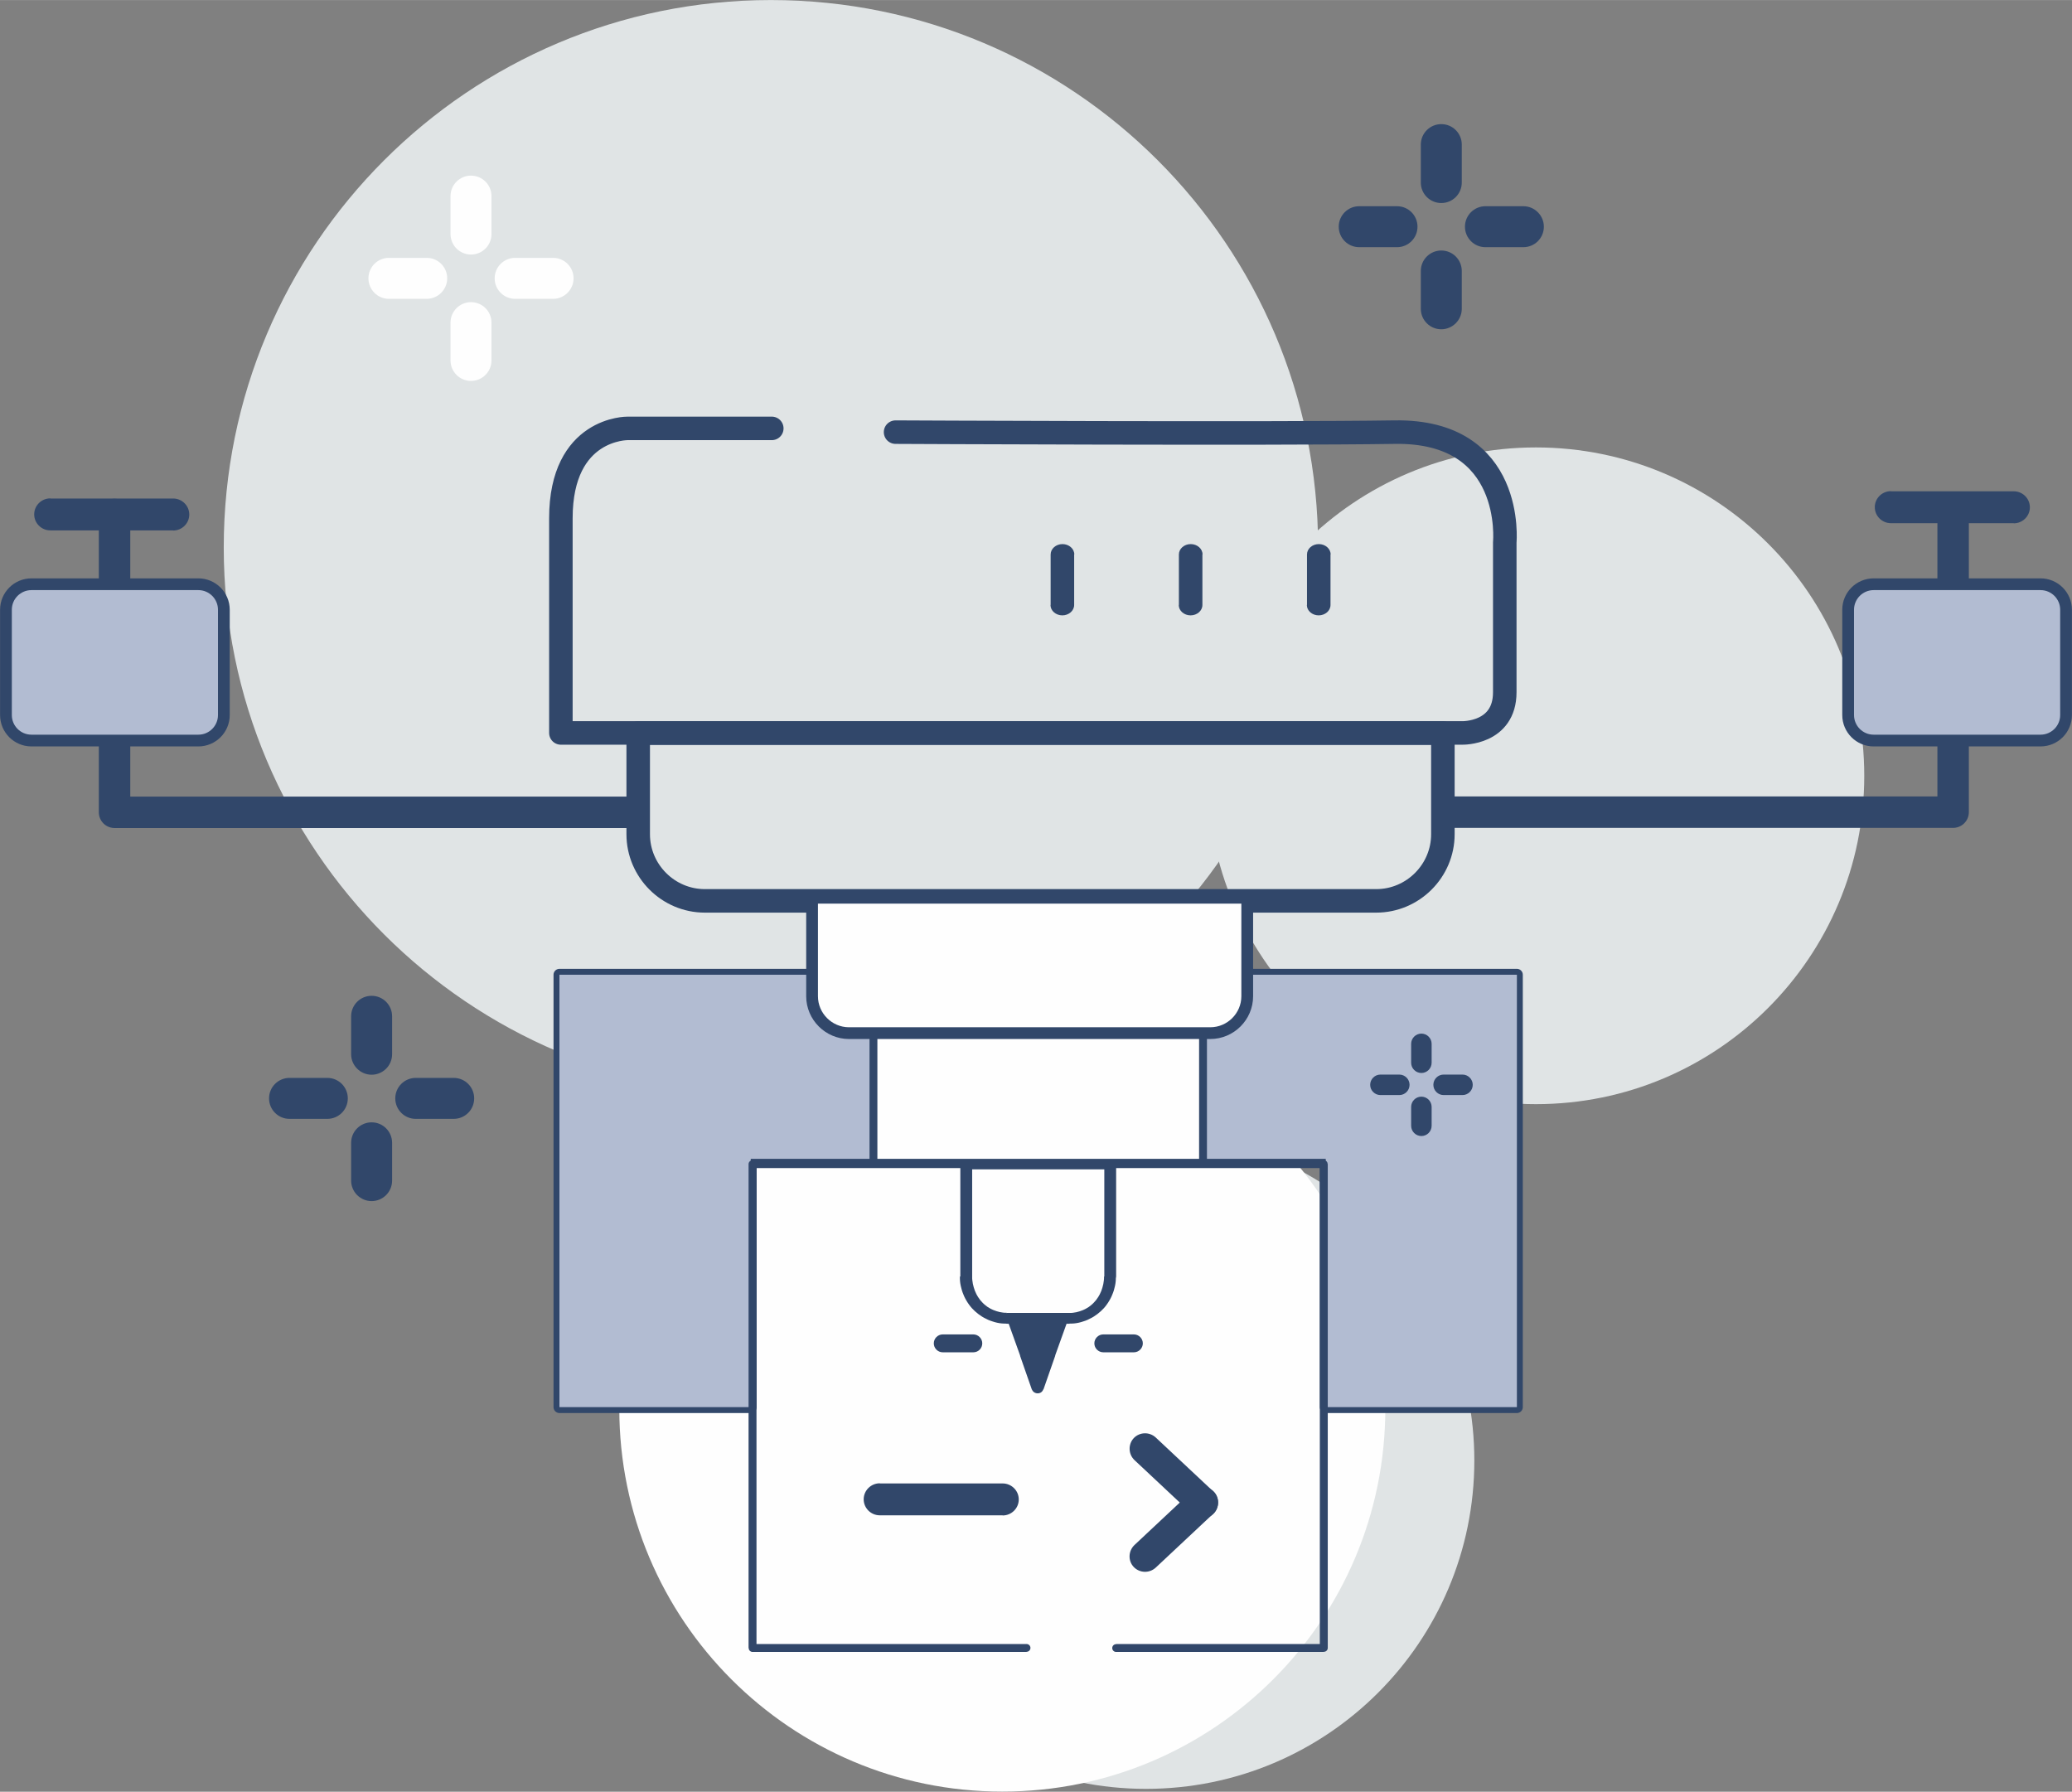 <?xml version="1.0" encoding="UTF-8"?>
<!DOCTYPE svg PUBLIC "-//W3C//DTD SVG 1.1//EN" "http://www.w3.org/Graphics/SVG/1.1/DTD/svg11.dtd">
<!-- Creator: CorelDRAW -->
<svg xmlns="http://www.w3.org/2000/svg" xml:space="preserve" width="5.595cm" height="4.838cm" version="1.1" style="shape-rendering:geometricPrecision; text-rendering:geometricPrecision; image-rendering:optimizeQuality; fill-rule:evenodd; clip-rule:evenodd"
viewBox="0 0 143.63 124.19"
 xmlns:xlink="http://www.w3.org/1999/xlink"
 xmlns:xodm="http://www.corel.com/coreldraw/odm/2003">
 <rect x="0" y="0" width="143.63" height="124.19" fill="#808080" stroke="none"/>
 <defs>
  <style type="text/css">
   <![CDATA[
    .str4 {stroke:#31476A;stroke-width:2.18;stroke-linecap:round;stroke-linejoin:round;stroke-miterlimit:22.926}
    .str0 {stroke:#31476A;stroke-width:0.82;stroke-linecap:round;stroke-linejoin:round;stroke-miterlimit:22.926}
    .str3 {stroke:#31476A;stroke-width:1.09;stroke-linecap:round;stroke-linejoin:round;stroke-miterlimit:22.926}
    .str5 {stroke:#31476A;stroke-width:1.63;stroke-linecap:round;stroke-linejoin:round;stroke-miterlimit:22.926}
    .str7 {stroke:#31476A;stroke-width:1.63;stroke-linecap:round;stroke-linejoin:round;stroke-miterlimit:22.926}
    .str1 {stroke:#31476A;stroke-width:1.63;stroke-linecap:round;stroke-linejoin:round;stroke-miterlimit:22.926}
    .str2 {stroke:#31476A;stroke-width:1.63;stroke-linecap:round;stroke-linejoin:round;stroke-miterlimit:22.926}
    .str6 {stroke:#31476A;stroke-width:1.63;stroke-linecap:round;stroke-linejoin:round;stroke-miterlimit:22.926}
    .fil4 {fill:none}
    .fil8 {fill:#FEFEFE}
    .fil5 {fill:#B2BCD2}
    .fil7 {fill:#31476A}
    .fil3 {fill:#FEFEFE;fill-rule:nonzero}
    .fil1 {fill:#FEFEFE;fill-rule:nonzero}
    .fil0 {fill:#E0E4E5;fill-rule:nonzero}
    .fil2 {fill:#31476A;fill-rule:nonzero}
    .fil6 {fill:#31476A;fill-rule:nonzero}
   ]]>
  </style>
 </defs>
 <g id="Capa_x0020_1">
  <path class="fil0" d="M102.2 101.23c0,12.57 -10.19,22.76 -22.76,22.76 -12.57,0 -22.76,-10.19 -22.76,-22.76 0,-12.57 10.19,-22.76 22.76,-22.76 12.57,0 22.76,10.19 22.76,22.76z"/>
  <path class="fil1" d="M96.03 97.63c0,14.67 -11.89,26.55 -26.55,26.55 -14.67,0 -26.55,-11.89 -26.55,-26.55 0,-14.66 11.89,-26.55 26.55,-26.55 14.67,0 26.55,11.89 26.55,26.55z"/>
  <path class="fil0" d="M129.23 53.77c0,12.57 -10.19,22.76 -22.76,22.76 -12.57,0 -22.76,-10.19 -22.76,-22.76 0,-12.57 10.19,-22.76 22.76,-22.76 12.57,0 22.76,10.19 22.76,22.76z"/>
  <path class="fil0" d="M91.37 37.94c0,20.95 -16.98,37.93 -37.93,37.93 -20.95,0 -37.93,-16.99 -37.93,-37.93 0,-20.95 16.98,-37.94 37.93,-37.94 20.95,0 37.93,16.99 37.93,37.94z"/>
  <g id="_2496405986832">
   <path class="fil2" d="M31.45 77.55l-2.63 0c-0.79,0 -1.42,-0.64 -1.42,-1.42 0,-0.79 0.64,-1.42 1.42,-1.42l2.63 0c0.79,0 1.42,0.64 1.42,1.42 0,0.79 -0.64,1.42 -1.42,1.42z"/>
   <path class="fil2" d="M22.69 77.55l-2.62 0c-0.79,0 -1.42,-0.64 -1.42,-1.42 0,-0.79 0.64,-1.42 1.42,-1.42l2.62 0c0.79,0 1.42,0.64 1.42,1.42 0,0.79 -0.64,1.42 -1.42,1.42z"/>
   <path class="fil2" d="M25.76 83.25c-0.78,0 -1.42,-0.64 -1.42,-1.42l0 -2.62c0,-0.79 0.64,-1.42 1.42,-1.42 0.79,0 1.42,0.64 1.42,1.42l0 2.62c0,0.79 -0.64,1.42 -1.42,1.42z"/>
   <path class="fil2" d="M25.76 74.49c-0.78,0 -1.42,-0.64 -1.42,-1.42l0 -2.63c0,-0.79 0.64,-1.42 1.42,-1.42 0.79,0 1.42,0.64 1.42,1.42l0 2.63c0,0.79 -0.64,1.42 -1.42,1.42z"/>
  </g>
  <g id="_2496405990288">
   <path class="fil2" d="M105.6 17.13l-2.63 0c-0.79,0 -1.42,-0.64 -1.42,-1.42 0,-0.79 0.64,-1.42 1.42,-1.42l2.63 0c0.78,0 1.42,0.64 1.42,1.42 0,0.79 -0.64,1.42 -1.42,1.42z"/>
   <path class="fil2" d="M96.84 17.13l-2.62 0c-0.79,0 -1.42,-0.64 -1.42,-1.42 0,-0.79 0.64,-1.42 1.42,-1.42l2.62 0c0.79,0 1.42,0.64 1.42,1.42 0,0.79 -0.64,1.42 -1.42,1.42z"/>
   <path class="fil2" d="M99.91 22.82c-0.79,0 -1.42,-0.64 -1.42,-1.42l0 -2.62c0,-0.79 0.64,-1.42 1.42,-1.42 0.79,0 1.42,0.64 1.42,1.42l0 2.62c0,0.78 -0.64,1.42 -1.42,1.42z"/>
   <path class="fil2" d="M99.91 14.07c-0.79,0 -1.42,-0.64 -1.42,-1.42l0 -2.63c0,-0.79 0.64,-1.42 1.42,-1.42 0.79,0 1.42,0.64 1.42,1.42l0 2.63c0,0.79 -0.64,1.42 -1.42,1.42z"/>
  </g>
  <g id="_2496405993504">
   <path class="fil3" d="M38.34 20.71l-2.63 0c-0.79,0 -1.42,-0.64 -1.42,-1.42 0,-0.79 0.64,-1.42 1.42,-1.42l2.63 0c0.79,0 1.42,0.64 1.42,1.42 0,0.78 -0.64,1.42 -1.42,1.42z"/>
   <path class="fil3" d="M29.58 20.71l-2.62 0c-0.79,0 -1.42,-0.64 -1.42,-1.42 0,-0.79 0.64,-1.42 1.42,-1.42l2.62 0c0.79,0 1.42,0.64 1.42,1.42 0,0.78 -0.64,1.42 -1.42,1.42z"/>
   <path class="fil3" d="M32.65 26.4c-0.79,0 -1.42,-0.64 -1.42,-1.42l0 -2.62c0,-0.79 0.64,-1.42 1.42,-1.42 0.79,0 1.42,0.64 1.42,1.42l0 2.62c0,0.78 -0.64,1.42 -1.42,1.42z"/>
   <path class="fil3" d="M32.65 17.64c-0.79,0 -1.42,-0.64 -1.42,-1.42l0 -2.63c0,-0.79 0.64,-1.42 1.42,-1.42 0.79,0 1.42,0.64 1.42,1.42l0 2.63c0,0.79 -0.64,1.42 -1.42,1.42z"/>
  </g>
  <g>
   <polygon class="fil4 str0" points="52.04,97.53 38.78,97.53 38.78,67.56 56.7,67.56 105.15,67.56 105.15,97.53 91.9,97.53 91.9,80.32 52.04,80.32 "/>
   <polygon id="_1" class="fil5" points="52.04,97.53 38.78,97.53 38.78,67.56 56.7,67.56 105.15,67.56 105.15,97.53 91.9,97.53 91.9,80.32 52.04,80.32 "/>
  </g>
  <g id="_2496405994320">
   <g>
    <path class="fil6" d="M76.96 81.05l-9.97 0 0 -0.75 9.97 0 0.41 0.37 -0.41 0.37zm0 -0.75c0.23,0 0.41,0.17 0.41,0.37 0,0.21 -0.18,0.37 -0.41,0.37l0 -0.75zm-0.41 8.17l0 -7.79 0.82 0 0 7.79 0 0 -0.82 0zm0.82 0c0,0.21 -0.18,0.37 -0.41,0.37 -0.23,0 -0.41,-0.17 -0.41,-0.37l0.82 0zm-3.23 3.28l0 -0.75 0 0 0.12 -0 0.12 -0.01 0.12 -0.02 0.12 -0.02 0.11 -0.03 0.11 -0.03 0.11 -0.04 0.11 -0.04 0.11 -0.05 0.1 -0.05 0.1 -0.06 0.1 -0.06 0.09 -0.07 0.09 -0.07 0.09 -0.08 0.08 -0.08 0.08 -0.09 0.08 -0.09 0.07 -0.1 0.07 -0.1 0.06 -0.1 0.06 -0.11 0.05 -0.11 0.05 -0.11 0.04 -0.12 0.04 -0.12 0.03 -0.12 0.03 -0.12 0.02 -0.13 0.02 -0.13 0.01 -0.13 0 -0.13 0.82 0 -0 0.17 -0.01 0.16 -0.02 0.16 -0.03 0.16 -0.04 0.16 -0.04 0.15 -0.05 0.15 -0.06 0.15 -0.06 0.14 -0.07 0.14 -0.08 0.14 -0.08 0.13 -0.09 0.13 -0.09 0.12 -0.1 0.12 -0.11 0.11 -0.11 0.11 -0.12 0.1 -0.12 0.1 -0.13 0.09 -0.13 0.09 -0.14 0.08 -0.14 0.07 -0.14 0.07 -0.15 0.06 -0.15 0.05 -0.16 0.05 -0.16 0.04 -0.16 0.03 -0.16 0.02 -0.17 0.01 -0.17 0 0 0zm0 0c-0.23,0 -0.41,-0.17 -0.41,-0.37 0,-0.21 0.18,-0.37 0.41,-0.37l0 0.75zm-4.34 -0.75l4.34 0 0 0.75 -4.34 0 0 0 0 -0.75zm0 0.75c-0.23,0 -0.41,-0.17 -0.41,-0.37 0,-0.21 0.18,-0.37 0.41,-0.37l0 0.75zm-3.23 -3.28l0.82 0 0 0 0 0.13 0.01 0.13 0.02 0.13 0.02 0.13 0.03 0.12 0.03 0.12 0.04 0.12 0.04 0.12 0.05 0.11 0.05 0.11 0.06 0.11 0.06 0.1 0.07 0.1 0.07 0.1 0.08 0.09 0.08 0.09 0.08 0.08 0.09 0.08 0.09 0.07 0.09 0.07 0.1 0.06 0.1 0.06 0.1 0.05 0.11 0.05 0.11 0.04 0.11 0.04 0.11 0.03 0.11 0.03 0.12 0.02 0.12 0.02 0.12 0.01 0.12 0 0 0.75 -0.17 -0 -0.17 -0.01 -0.16 -0.02 -0.16 -0.03 -0.16 -0.04 -0.16 -0.05 -0.15 -0.05 -0.15 -0.06 -0.14 -0.07 -0.14 -0.07 -0.14 -0.08 -0.13 -0.09 -0.13 -0.09 -0.12 -0.1 -0.12 -0.1 -0.11 -0.11 -0.11 -0.11 -0.1 -0.12 -0.09 -0.12 -0.09 -0.13 -0.08 -0.13 -0.08 -0.14 -0.07 -0.14 -0.06 -0.14 -0.06 -0.15 -0.05 -0.15 -0.04 -0.15 -0.04 -0.16 -0.03 -0.16 -0.02 -0.16 -0.01 -0.16 -0 -0.17 0 0zm0 0c0,-0.21 0.18,-0.37 0.41,-0.37 0.23,0 0.41,0.17 0.41,0.37l-0.82 0zm0.82 -7.79l0 7.79 -0.82 0 0 -7.79 0.41 -0.37 0.41 0.37zm-0.82 0c0,-0.21 0.18,-0.37 0.41,-0.37 0.23,0 0.41,0.17 0.41,0.37l-0.82 0z"/>
   </g>
   <g>
    <path class="fil6" d="M73.15 93.96l-0.82 2.35 -0.78 -0.23 0.82 -2.35 0 -0 0.78 0.23zm-0.78 -0.23c0.07,-0.2 0.3,-0.3 0.51,-0.24 0.21,0.06 0.33,0.27 0.26,0.47l-0.78 -0.23zm1.61 -2.11l-0.84 2.34 -0.77 -0.23 0.84 -2.34 0.38 -0.26 0.39 0.49zm-0.77 -0.23c0.07,-0.2 0.3,-0.3 0.51,-0.24 0.21,0.06 0.33,0.28 0.26,0.47l-0.77 -0.23zm-1.28 -0.24l1.66 -0.02 0.01 0.75 -1.66 0.02 -0.01 0 0 -0.75zm0.01 0.75c-0.23,0 -0.41,-0.16 -0.41,-0.37 -0,-0.21 0.18,-0.38 0.4,-0.38l0.01 0.75zm-1.66 -0.76l1.66 0.02 -0.01 0.75 -1.66 -0.02 -0.38 -0.26 0.39 -0.49zm-0.01 0.75c-0.23,-0 -0.41,-0.17 -0.4,-0.38 0,-0.21 0.19,-0.37 0.41,-0.37l-0.01 0.75zm0.45 2.08l-0.84 -2.34 0.77 -0.23 0.84 2.34 0 0 -0.78 0.23zm0.77 -0.23c0.07,0.2 -0.05,0.41 -0.26,0.47 -0.21,0.06 -0.44,-0.04 -0.51,-0.24l0.77 -0.23zm0.04 2.58l-0.82 -2.35 0.78 -0.23 0.82 2.35 0 0.23 -0.78 0zm0.78 -0.23c0.07,0.2 -0.05,0.41 -0.26,0.47 -0.21,0.06 -0.44,-0.05 -0.51,-0.24l0.78 -0.23z"/>
    <polygon id="_1_5" class="fil7" points="71.94,96.2 72.76,93.84 73.6,91.51 71.94,91.52 70.28,91.51 71.12,93.84 "/>
   </g>
  </g>
  <g>
   <path class="fil4 str1" d="M53.5 29.69l-9.99 0c0,0 -4.63,-0.07 -4.63,6.23 0,6.3 0,14.88 0,14.88l62.48 0c0,0 2.95,0.07 2.95,-2.82 0,-2.88 0,-10.39 0,-10.39 0,0 0.74,-7.78 -7.64,-7.64 -8.38,0.13 -34.59,0 -34.59,0"/>
  </g>
  <g>
   <path class="fil4 str2" d="M44.25 50.81l55.77 0 0 7.01c0,2.54 -2.08,4.62 -4.62,4.62l-46.54 0c-2.54,0 -4.62,-2.08 -4.62,-4.62l0 -7.01z"/>
  </g>
  <g>
   <polygon class="fil4 str3" points="60.82,71.2 83.12,71.2 83.12,80.32 60.82,80.32 "/>
   <polygon id="_1_6" class="fil8" points="60.82,71.2 83.12,71.2 83.12,80.32 60.82,80.32 "/>
  </g>
  <g>
   <path class="fil6" d="M69.5 102.82c0.62,0 1.12,0.5 1.12,1.11 0,0.61 -0.5,1.11 -1.12,1.11l0 -2.21zm-8.51 0l8.51 0 0 2.21 -8.51 0 0 -2.21zm0 2.21c-0.62,0 -1.12,-0.5 -1.12,-1.11 0,-0.61 0.5,-1.11 1.12,-1.11l0 2.21z"/>
  </g>
  <g>
   <path class="fil6" d="M71.16 113.95c0.15,0 0.27,0.12 0.27,0.27 0,0.15 -0.12,0.27 -0.27,0.27l0 -0.55zm-18.99 0l18.99 0 0 0.55 -18.99 0 -0.27 -0.27 0.27 -0.27zm0 0.55c-0.15,0 -0.27,-0.12 -0.27,-0.27 0,-0.15 0.12,-0.27 0.27,-0.27l0 0.55zm0.27 -33.81l0 33.54 -0.55 0 0 -33.54 0.27 -0.27 0.27 0.27zm-0.55 0c0,-0.15 0.12,-0.27 0.27,-0.27 0.15,0 0.27,0.12 0.27,0.27l-0.55 0zm39.87 0.27l-39.59 0 0 -0.55 39.59 0 0.27 0.27 -0.27 0.27zm0 -0.55c0.15,0 0.27,0.12 0.27,0.27 0,0.15 -0.12,0.27 -0.27,0.27l0 -0.55zm-0.27 33.81l0 -33.54 0.55 0 0 33.54 -0.27 0.27 -0.27 -0.27zm0.55 0c0,0.15 -0.12,0.27 -0.27,0.27 -0.15,0 -0.27,-0.12 -0.27,-0.27l0.55 0zm-14.67 -0.27l14.39 0 0 0.55 -14.39 0 0 -0.55zm0 0.55c-0.15,0 -0.27,-0.12 -0.27,-0.27 0,-0.15 0.12,-0.27 0.27,-0.27l0 0.55z"/>
  </g>
  <g>
   <path class="fil4 str4" d="M43.56 56.3l-35.62 0 0 -5.05m0 -11.07l0 -4.52m127.45 0.6l0 4.01m0 11.01l0 5.01 -34.77 0"/>
  </g>
  <g id="_2496405999456">
   <g>
    <path class="fil6" d="M84.09 103.36c0.44,0.41 0.46,1.1 0.06,1.53 -0.41,0.43 -1.09,0.45 -1.53,0.04l1.47 -1.57zm-3.97 -3.72l3.97 3.72 -1.47 1.57 -3.97 -3.72 1.47 -1.57zm-1.47 1.57c-0.44,-0.41 -0.46,-1.1 -0.06,-1.53 0.41,-0.43 1.09,-0.45 1.53,-0.04l-1.47 1.57z"/>
   </g>
   <g>
    <path class="fil6" d="M84.09 104.93l-1.47 -1.57c0.44,-0.41 1.12,-0.39 1.53,0.04 0.41,0.43 0.38,1.12 -0.06,1.53zm-3.97 3.72l-1.47 -1.57 3.97 -3.72 1.47 1.57 -3.97 3.72zm-1.47 -1.57l1.47 1.57c-0.44,0.41 -1.12,0.39 -1.53,-0.04 -0.41,-0.43 -0.38,-1.12 0.06,-1.53z"/>
   </g>
  </g>
  <g>
   <path class="fil6" d="M12 34.55c0.62,0 1.12,0.5 1.12,1.11 0,0.61 -0.5,1.11 -1.12,1.11l0 -2.21zm-8.51 0l8.51 0 0 2.21 -8.51 0 0 -2.21zm0 2.21c-0.62,0 -1.12,-0.5 -1.12,-1.11 0,-0.61 0.5,-1.11 1.12,-1.11l0 2.21z"/>
  </g>
  <g>
   <path class="fil6" d="M139.59 34.05c0.62,0 1.12,0.5 1.12,1.11 0,0.61 -0.5,1.11 -1.12,1.11l0 -2.21zm-8.51 0l8.51 0 0 2.21 -8.51 0 0 -2.21zm0 2.21c-0.62,0 -1.12,-0.5 -1.12,-1.11 0,-0.61 0.5,-1.11 1.12,-1.11l0 2.21z"/>
  </g>
  <g>
   <path class="fil6" d="M72.83 38.43c0,-0.4 0.37,-0.72 0.82,-0.72 0.45,0 0.82,0.32 0.82,0.72l-1.63 0zm0 3.5l0 -3.5 1.63 0 0 3.5 -1.63 0zm1.63 0c0,0.4 -0.37,0.72 -0.82,0.72 -0.45,0 -0.82,-0.32 -0.82,-0.72l1.63 0z"/>
  </g>
  <g>
   <path class="fil6" d="M81.72 38.43c0,-0.4 0.37,-0.72 0.82,-0.72 0.45,0 0.82,0.32 0.82,0.72l-1.63 0zm0 3.5l0 -3.5 1.63 0 0 3.5 -1.63 0zm1.63 0c0,0.4 -0.37,0.72 -0.82,0.72 -0.45,0 -0.82,-0.32 -0.82,-0.72l1.63 0z"/>
  </g>
  <g>
   <path class="fil6" d="M90.6 38.43c0,-0.4 0.37,-0.72 0.82,-0.72 0.45,0 0.82,0.32 0.82,0.72l-1.63 0zm0 3.5l0 -3.5 1.63 0 0 3.5 -1.63 0zm1.63 0c0,0.4 -0.37,0.72 -0.82,0.72 -0.45,0 -0.82,-0.32 -0.82,-0.72l1.63 0z"/>
  </g>
  <g>
   <path class="fil4 str5" d="M2.18 40.9l11.57 0c0.75,0 1.36,0.61 1.36,1.36l0 7.3c0,0.75 -0.61,1.36 -1.36,1.36l-11.57 0c-0.75,0 -1.36,-0.61 -1.36,-1.36l0 -7.3c0,-0.75 0.61,-1.36 1.36,-1.36z"/>
   <path id="_1_7" class="fil5" d="M2.18 40.9l11.57 0c0.75,0 1.36,0.61 1.36,1.36l0 7.3c0,0.75 -0.61,1.36 -1.36,1.36l-11.57 0c-0.75,0 -1.36,-0.61 -1.36,-1.36l0 -7.3c0,-0.75 0.61,-1.36 1.36,-1.36z"/>
  </g>
  <g>
   <path class="fil4 str6" d="M141.45 40.9l-11.57 0c-0.75,0 -1.36,0.61 -1.36,1.36l0 7.3c0,0.75 0.61,1.36 1.36,1.36l11.57 0c0.75,0 1.36,-0.61 1.36,-1.36l0 -7.3c0,-0.75 -0.61,-1.36 -1.36,-1.36z"/>
   <path id="_1_8" class="fil5" d="M141.45 40.9l-11.57 0c-0.75,0 -1.36,0.61 -1.36,1.36l0 7.3c0,0.75 0.61,1.36 1.36,1.36l11.57 0c0.75,0 1.36,-0.61 1.36,-1.36l0 -7.3c0,-0.75 -0.61,-1.36 -1.36,-1.36z"/>
  </g>
  <g>
   <path class="fil4 str7" d="M56.7 62.63l29.35 0 0 6.42c0,1.18 -0.97,2.15 -2.15,2.15l-25.05 0c-1.18,0 -2.15,-0.97 -2.15,-2.15l0 -6.42z"/>
   <path id="_1_9" class="fil8" d="M56.7 62.63l29.35 0 0 6.42c0,1.18 -0.97,2.15 -2.15,2.15l-25.05 0c-1.18,0 -2.15,-0.97 -2.15,-2.15l0 -6.42z"/>
  </g>
  <path class="fil2" d="M76.48 92.49c-0.34,0 -0.62,0.28 -0.62,0.62 0,0.34 0.28,0.62 0.62,0.62l2.12 0c0.34,0 0.62,-0.28 0.62,-0.62 0,-0.34 -0.28,-0.62 -0.62,-0.62l-2.12 0z"/>
  <path class="fil2" d="M65.35 92.49c-0.34,0 -0.62,0.28 -0.62,0.62 0,0.34 0.28,0.62 0.62,0.62l2.12 0c0.35,0 0.62,-0.28 0.62,-0.62 0,-0.34 -0.28,-0.62 -0.62,-0.62l-2.12 0z"/>
  <g id="_2496406005888">
   <path class="fil2" d="M101.38 75.9l-1.31 0c-0.39,0 -0.71,-0.32 -0.71,-0.71 0,-0.39 0.32,-0.71 0.71,-0.71l1.31 0c0.39,0 0.71,0.32 0.71,0.71 0,0.39 -0.32,0.71 -0.71,0.71z"/>
   <path class="fil2" d="M97 75.9l-1.31 0c-0.39,0 -0.71,-0.32 -0.71,-0.71 0,-0.39 0.32,-0.71 0.71,-0.71l1.31 0c0.39,0 0.71,0.32 0.71,0.71 0,0.39 -0.32,0.71 -0.71,0.71z"/>
   <path class="fil2" d="M98.53 78.74c-0.39,0 -0.71,-0.32 -0.71,-0.71l0 -1.31c0,-0.39 0.32,-0.71 0.71,-0.71 0.39,0 0.71,0.32 0.71,0.71l0 1.31c0,0.39 -0.32,0.71 -0.71,0.71z"/>
   <path class="fil2" d="M98.53 74.37c-0.39,0 -0.71,-0.32 -0.71,-0.71l0 -1.31c0,-0.39 0.32,-0.71 0.71,-0.71 0.39,0 0.71,0.32 0.71,0.71l0 1.31c0,0.39 -0.32,0.71 -0.71,0.71z"/>
  </g>
 </g>
</svg>
